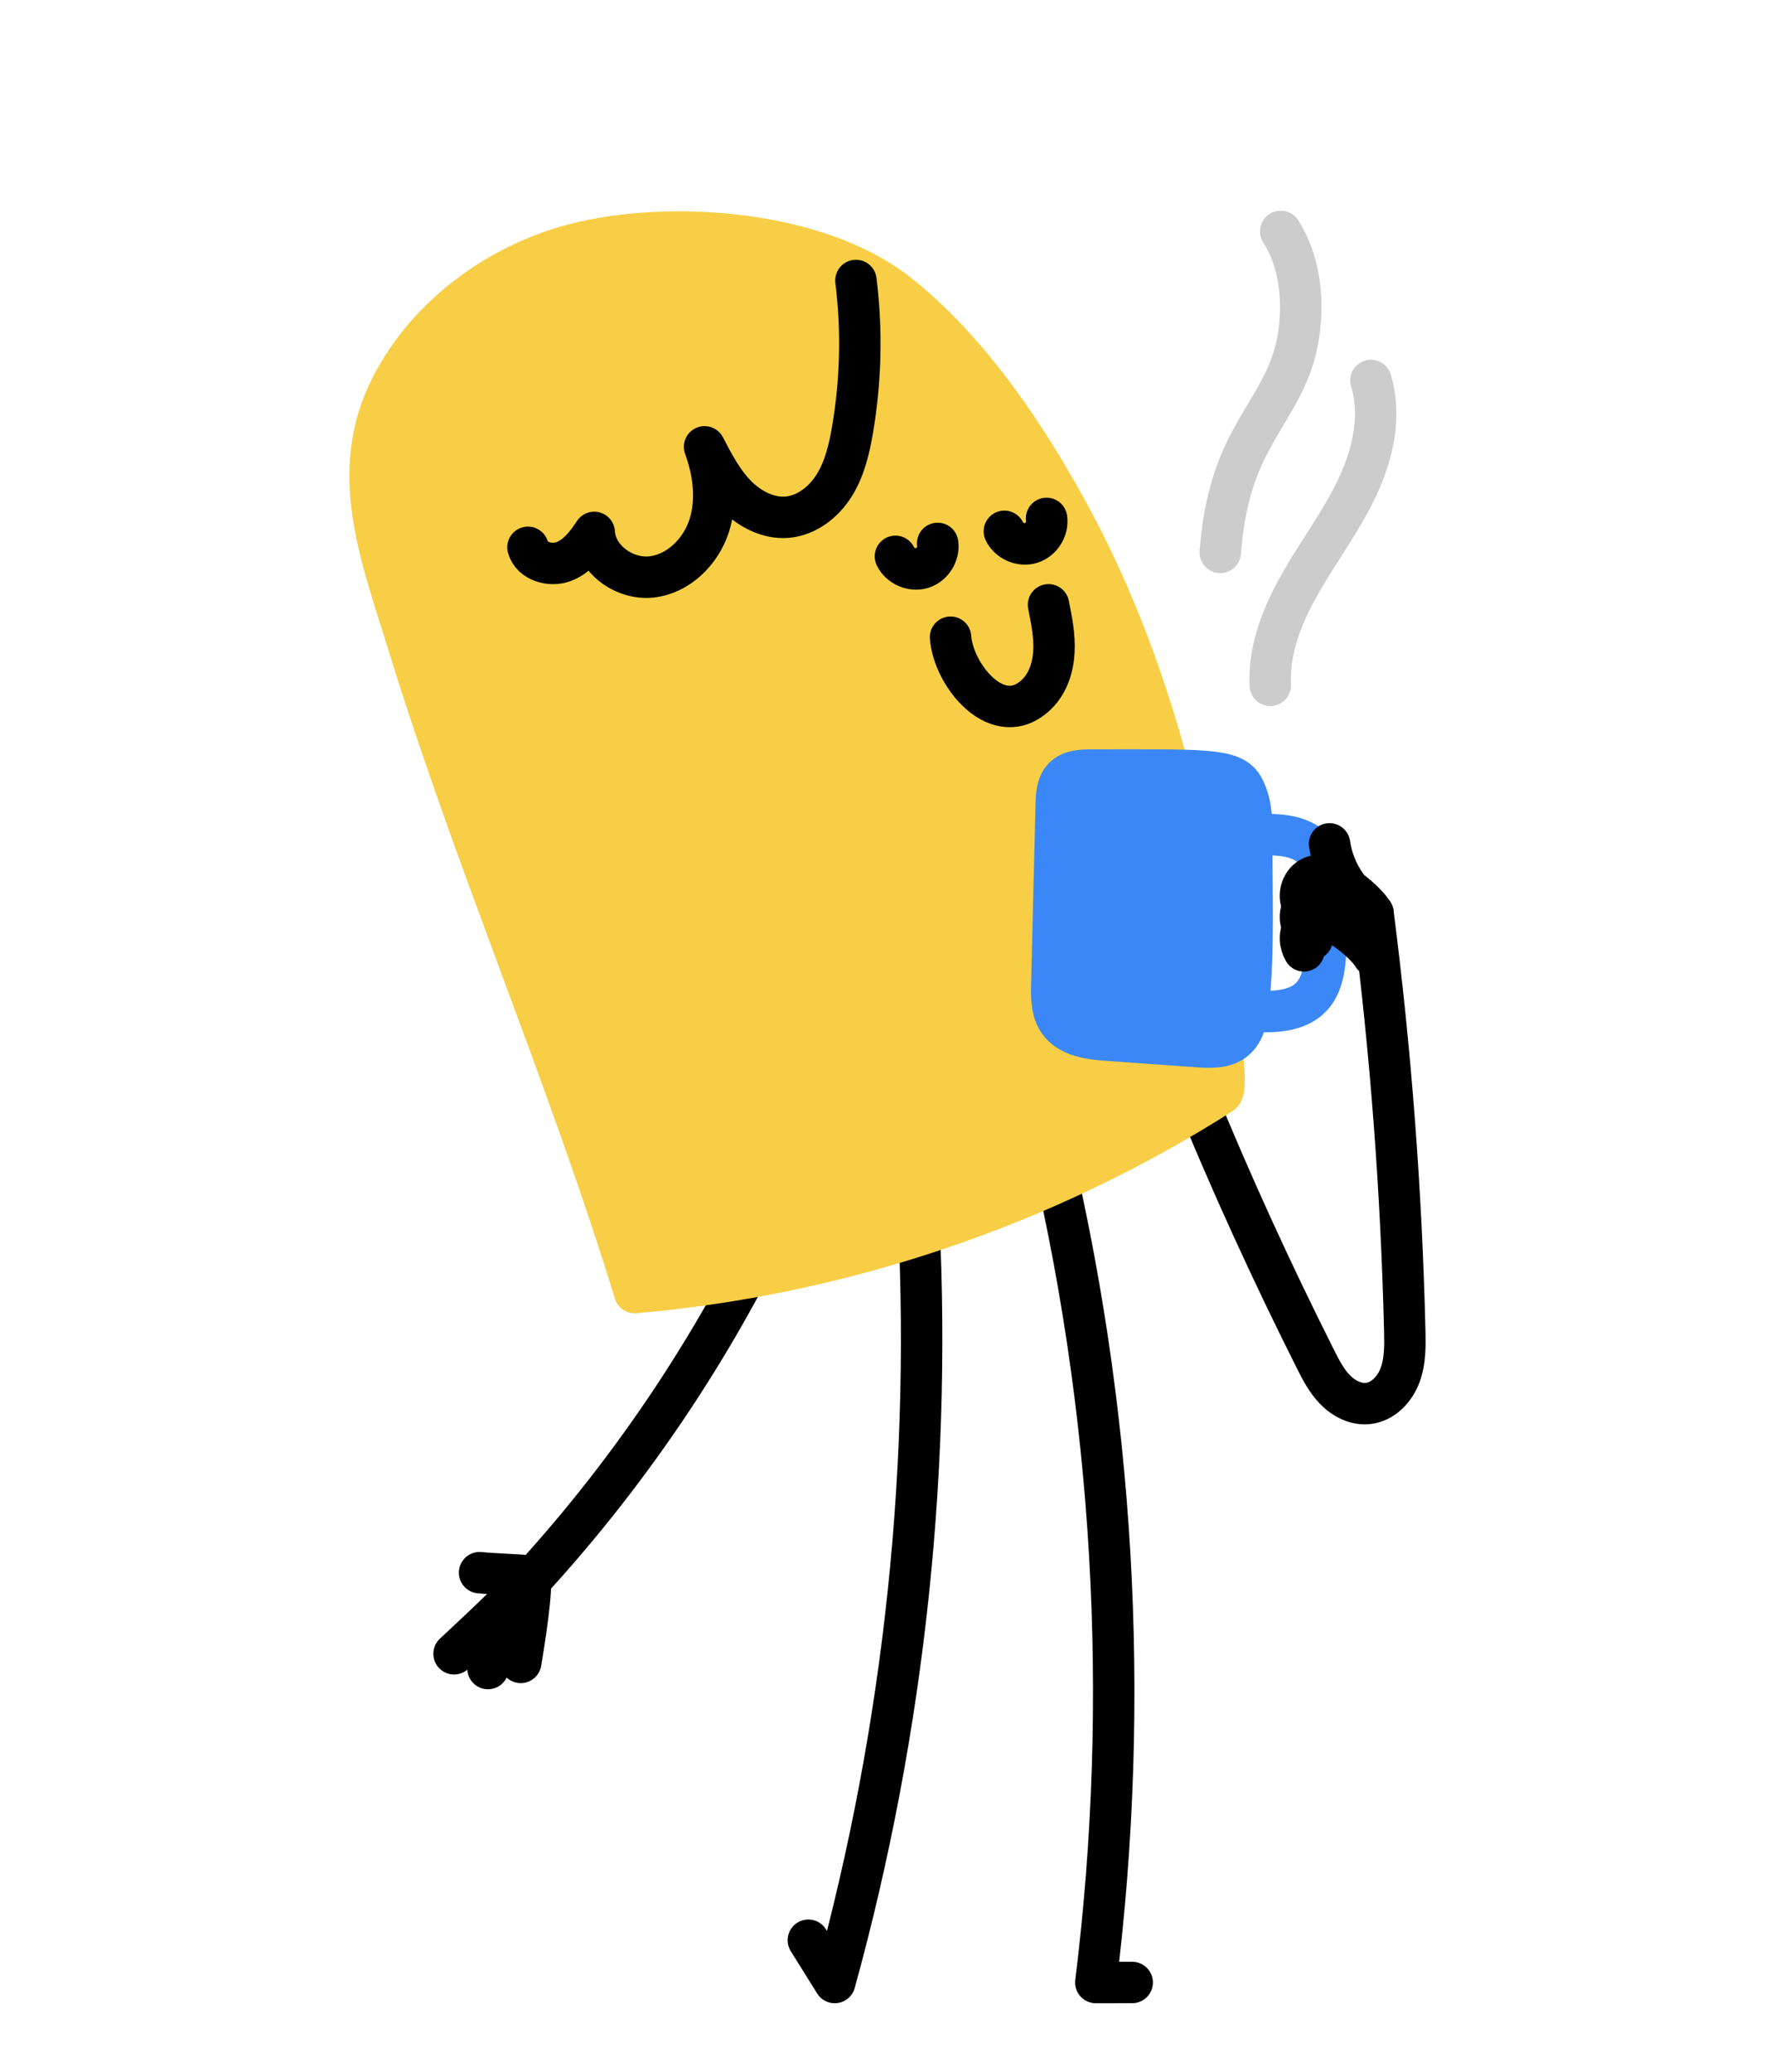 <?xml version="1.0" encoding="UTF-8"?>
<svg id="art" xmlns="http://www.w3.org/2000/svg" viewBox="0 0 300 350">
  <defs>
    <style>
      .cls-1 {
        fill: #3b87f7;
      }

      .cls-1, .cls-2, .cls-3, .cls-4, .cls-5 {
        stroke-linecap: round;
        stroke-linejoin: round;
        stroke-width: 7px;
      }

      .cls-1, .cls-4 {
        stroke: #3b87f7;
      }

      .cls-2 {
        stroke: #000;
      }

      .cls-2, .cls-4, .cls-5 {
        fill: none;
      }

      .cls-3 {
        fill: #f7ce46;
        stroke: #f7ce46;
      }

      .cls-5 {
        stroke: #ccc;
      }
    </style>
  </defs>
  <path class="cls-2" d="M201.676,184.269c6.27,15.355,13.172,30.45,20.62,45.269.938,1.866,1.907,3.76,3.369,5.251,1.462,1.492,3.518,2.546,5.593,2.307,2.519-.29,4.514-2.43,5.387-4.811.873-2.38.837-4.984.776-7.518-.569-23.566-2.358-47.102-5.359-70.482"/>
  <path class="cls-2" d="M89.775,266.267c-2.211-.223-6.509-.36-8.719-.583"/>
  <path class="cls-2" d="M131.442,204.738c-10.999,23.356-25.653,44.987-43.266,63.864"/>
  <path class="cls-2" d="M88.21,268.32c-2.953,3.192-11.466,11.066-11.466,11.066"/>
  <path class="cls-2" d="M82.477,281.88s5.979-12.019,7.147-14.559c.185,3.07-1.611,13.524-1.611,13.524"/>
  <path class="cls-2" d="M176.807,190.858c11.496,46.983,14.359,96.064,8.404,144.065,2.065,0,4.082-.006,6.147-.006"/>
  <path class="cls-2" d="M155.048,201.987c2.666,44.677-2.073,89.788-13.964,132.936l-4.461-7.144"/>
  <path class="cls-3" d="M107.279,218.37c35.1-3.05,69.423-14.681,99.147-33.597,1.8-1.145-2.17-20.948-2.548-23.54-1.23-8.421-2.806-16.794-4.799-25.069-3.992-16.571-9.62-32.848-17.651-47.914-7.315-13.725-17.395-28.983-29.768-38.688-13.475-10.57-38.289-12.469-54.435-8.333-12.963,3.321-25.043,12.136-31.156,24.178-7.298,14.374-1.664,28.514,2.779,42.94,11.617,37.716,26.814,72.306,38.431,110.023Z"/>
  <path class="cls-2" d="M144.665,47.384c1.036,8.359.844,16.869-.569,25.172-.558,3.28-1.333,6.597-3.089,9.423-1.756,2.826-4.653,5.117-7.968,5.394-3.239.27-6.396-1.409-8.664-3.738-2.268-2.329-3.796-5.26-5.292-8.146,1.563,4.291,2.176,9.086.748,13.423-1.428,4.337-5.197,8.064-9.737,8.555-4.54.491-9.403-2.965-9.659-7.524-1.331,2.033-2.915,4.085-5.192,4.934-2.276.849-5.362-.073-6.013-2.414"/>
  <g>
    <path class="cls-2" d="M151.34,93.986c.77,1.614,2.797,2.506,4.508,1.983,1.71-.523,2.892-2.396,2.627-4.165"/>
    <path class="cls-2" d="M169.75,89.76c.77,1.614,2.797,2.506,4.508,1.983s2.892-2.396,2.627-4.165"/>
    <path class="cls-2" d="M160.656,107.649c.459,6.454,8.121,15.956,14.586,9.613,1.892-1.856,2.753-4.564,2.886-7.211.132-2.647-.392-5.278-.915-7.876"/>
  </g>
  <path class="cls-1" d="M184.641,130.094c-1.724,0-3.653.049-4.859,1.282-1.121,1.147-1.226,2.915-1.266,4.518-.248,10.132-.496,20.264-.744,30.396-.053,2.172-.059,4.51,1.187,6.29,1.744,2.493,5.195,2.932,8.23,3.147,5.095.361,10.189.723,15.284,1.084,2.119.15,4.454.239,6.129-1.067,1.853-1.444,2.225-4.051,2.455-6.39.904-9.174.465-18.57.515-27.801.016-2.974-.038-6.098-1.524-8.674-1.789-3.1-7.021-2.786-25.408-2.786Z"/>
  <path class="cls-4" d="M212.364,141.045c1.926-.053,3.876-.103,5.754.328s3.706,1.401,4.774,3.004c1.151,1.727,1.278,3.919,1.322,5.993.072,3.36.022,6.722-.15,10.078-.146,2.858-.489,5.965-2.486,8.014-2.397,2.459-6.262,2.518-9.695,2.413"/>
  <path class="cls-2" d="M232.061,154.286c-1.08-1.783-3.793-3.965-5.568-5.059-1.367-.842-2.988-1.659-4.513-1.156-1.361.449-2.228,1.929-2.187,3.361s.869,2.765,1.992,3.655"/>
  <path class="cls-2" d="M232.061,157.871c-1.08-1.783-3.793-3.965-5.568-5.059-1.367-.842-2.988-1.659-4.513-1.156-1.361.449-2.228,1.929-2.187,3.361s.869,2.765,1.992,3.655"/>
  <path class="cls-2" d="M232.061,161.456c-1.08-1.783-3.793-3.965-5.568-5.059-1.367-.842-2.988-1.659-4.513-1.156-1.361.449-2.228,1.929-2.187,3.361.02.716.238,1.407.59,2.031"/>
  <path class="cls-2" d="M224.711,142.564c.363,2.508,1.329,4.927,2.794,6.995"/>
  <g>
    <path class="cls-5" d="M206.241,93.32c.479-6.19,1.705-12.229,4.76-18.148,3.568-6.911,7.535-11.139,8.567-19.185.744-5.797.044-11.972-3.106-16.895"/>
    <path class="cls-5" d="M214.693,115.781c-.31-6.183,2.167-12.178,5.257-17.543,3.09-5.364,6.84-10.358,9.475-15.96,2.635-5.602,4.096-12.088,2.275-18.004"/>
  </g>
</svg>